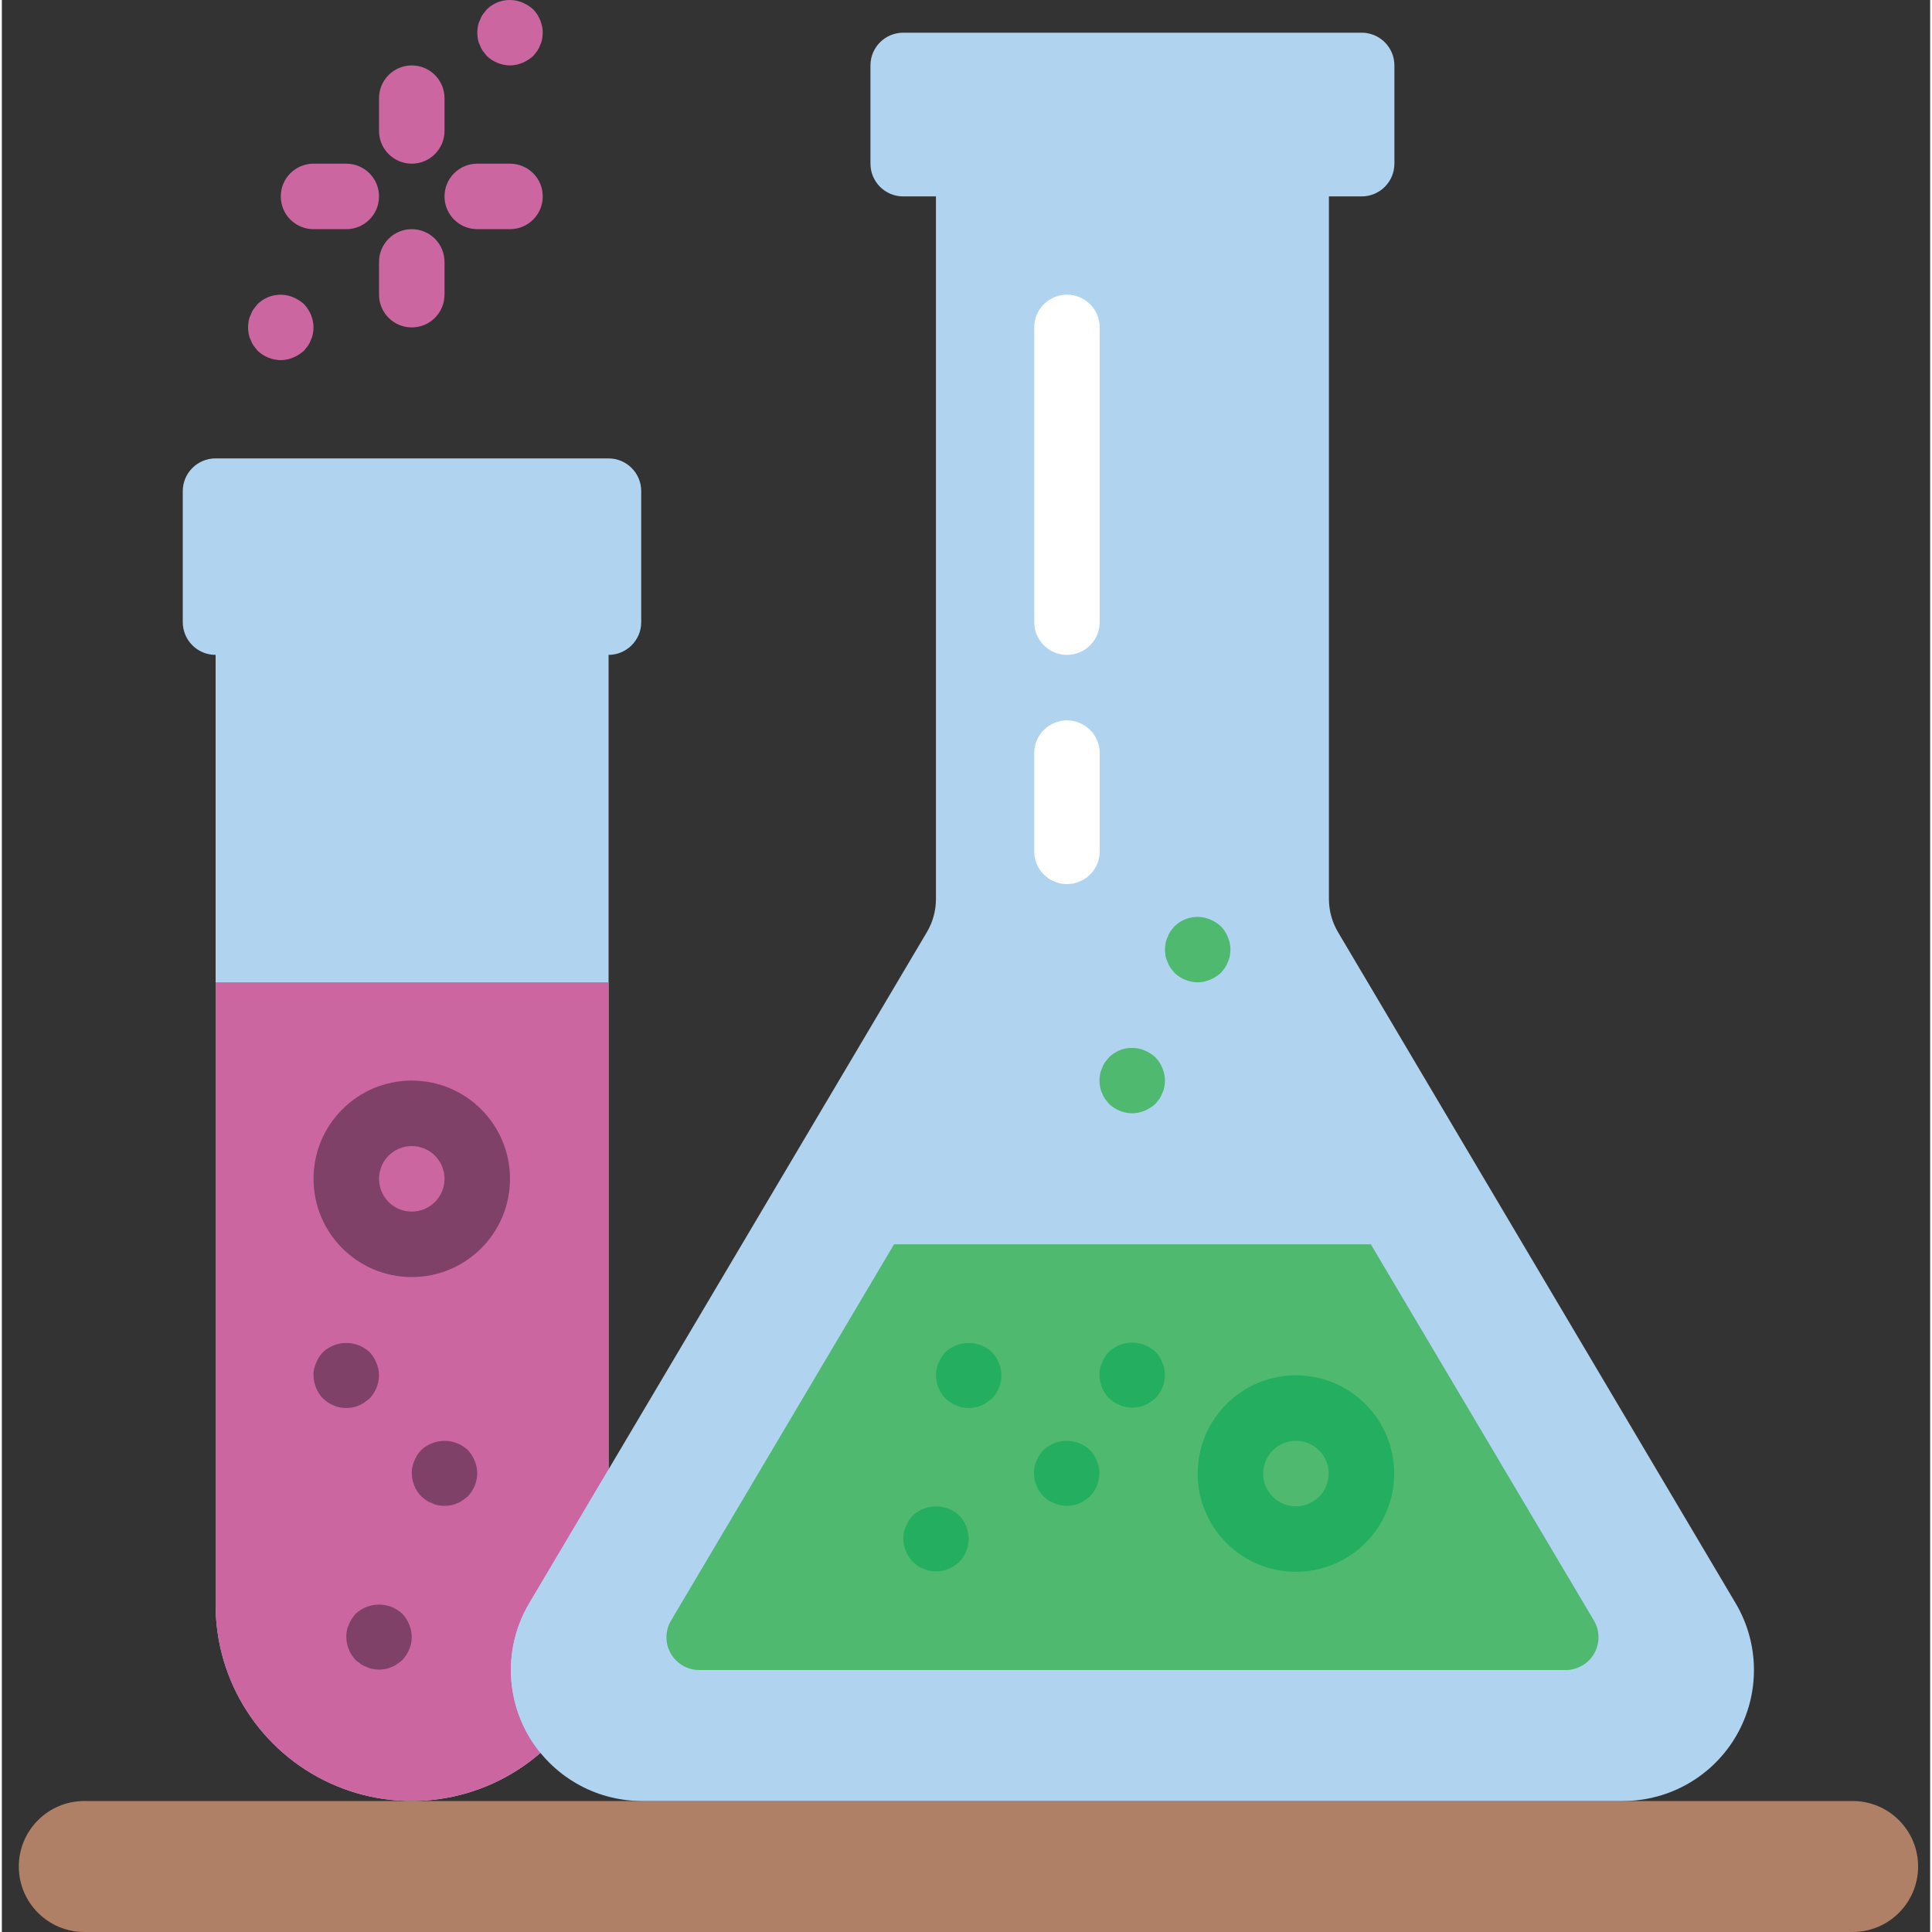 <svg height="511pt" viewBox="-4 0 511 511.985" width="511pt" xmlns="http://www.w3.org/2000/svg"><rect x="-4" y="0" width="511" height="511.985" fill="#333333" stroke="none"/><path d="m138.73 464.516c-15.379 13.371-37.156 16.523-55.695 8.055-18.539-8.465-30.422-26.984-30.387-47.367v-269.016h104.133v233.266zm0 0" fill="#b0d3f0"/><path d="m52.621 121.477h104.137c4.793 0 8.676 3.883 8.676 8.676v34.715c0 4.793-3.883 8.676-8.676 8.676h-104.137c-4.793 0-8.68-3.883-8.68-8.676v-34.715c0-4.793 3.887-8.676 8.68-8.676zm0 0" fill="#b0d3f0"/><path d="m135.781 424.859c-7.469 12.52-6.289 28.379 2.949 39.656-15.379 13.371-37.156 16.523-55.695 8.055-18.539-8.465-30.422-26.984-30.387-47.367v-164.879h104.133v129.129zm0 0" fill="#cc66a1"/><path d="m17.848 477.273h468.609c9.586 0 17.355 7.77 17.355 17.355 0 9.586-7.77 17.355-17.355 17.355h-468.609c-9.586 0-17.355-7.77-17.355-17.355 0-9.586 7.77-17.355 17.355-17.355zm0 0" fill="#af8066"/><path d="m425.602 477.273h-259.992c-12.473-.004-23.984-6.695-30.16-17.535-6.172-10.836-6.055-24.152.305-34.879l105.359-177.805c1.59-2.676 2.426-5.73 2.422-8.844v-203.516h104.137v203.516c.004 3.113.84 6.168 2.43 8.844l105.352 177.805c6.359 10.727 6.477 24.043.305 34.879-6.172 10.84-17.688 17.531-30.156 17.535zm0 0" fill="#b0d3f0"/><path d="m410.414 442.562h-229.621c-3.117-.004-5.996-1.676-7.539-4.387-1.543-2.707-1.512-6.035.078-8.719l59.098-99.711h126.352l59.121 99.711c1.594 2.688 1.621 6.02.07 8.73-1.551 2.711-4.438 4.383-7.559 4.375zm0 0" fill="#4fba6f"/><path d="m278.258 173.543c-4.793 0-8.68-3.883-8.68-8.676v-78.102c0-4.793 3.887-8.68 8.68-8.68 4.793 0 8.676 3.887 8.676 8.68v78.102c0 4.793-3.883 8.676-8.676 8.676zm0 0" fill="#fff"/><path d="m278.258 234.289c-4.793 0-8.68-3.883-8.68-8.676v-26.035c0-4.793 3.887-8.68 8.68-8.68 4.793 0 8.676 3.887 8.676 8.68v26.035c0 4.793-3.883 8.676-8.676 8.676zm0 0" fill="#fff"/><path d="m252.215 373.137c-.582-.016-1.164-.074-1.738-.172-.539-.098-1.062-.27-1.551-.523-.559-.188-1.086-.449-1.57-.781l-1.305-1.039c-1.582-1.664-2.48-3.863-2.516-6.16-.031-1.141.211-2.273.703-3.301.418-1.059 1.031-2.031 1.812-2.863 3.48-3.211 8.844-3.211 12.324 0 .789.828 1.406 1.801 1.824 2.863.441 1.043.68 2.164.691 3.301-.031 2.297-.93 4.496-2.516 6.16-.426.348-.867.695-1.387 1.039-.445.344-.941.609-1.477.781-.516.266-1.074.441-1.648.523-.543.098-1.098.156-1.648.172zm0 0" fill="#24ae5f"/><path d="m87.273 373.137c-.582-.016-1.164-.074-1.738-.172-.543-.098-1.07-.27-1.562-.523-.555-.191-1.082-.453-1.57-.781l-1.293-1.039c-1.586-1.664-2.484-3.863-2.516-6.16-.031-1.141.207-2.27.695-3.301.418-1.062 1.035-2.031 1.82-2.863 3.48-3.211 8.844-3.211 12.324 0 .785.832 1.402 1.801 1.82 2.863.445 1.043.684 2.164.695 3.301-.031 2.297-.934 4.496-2.516 6.16-.434.348-.867.695-1.391 1.039-.441.344-.941.609-1.473.781-.52.266-1.082.441-1.66.523-.539.102-1.086.156-1.637.172zm0 0" fill="#804169"/><path d="m95.949 442.457c-.582-.02-1.16-.078-1.734-.176-.543-.102-1.07-.277-1.562-.527-.555-.191-1.082-.453-1.57-.781l-1.293-1.016c-1.586-1.664-2.484-3.863-2.516-6.16-.031-1.141.207-2.273.691-3.309.418-1.059 1.039-2.027 1.824-2.855 3.477-3.219 8.844-3.219 12.32 0 .789.828 1.406 1.797 1.824 2.855.445 1.047.684 2.172.695 3.309-.035 2.297-.934 4.496-2.52 6.16-.434.348-.867.695-1.387 1.031-.445.344-.941.609-1.477.781-.52.266-1.078.441-1.656.531-.543.09-1.09.145-1.641.156zm0 0" fill="#804169"/><path d="m113.305 399.066c-.582-.02-1.16-.078-1.734-.172-.543-.102-1.07-.281-1.562-.531-.555-.191-1.082-.453-1.57-.781l-1.293-1.016c-1.586-1.66-2.484-3.863-2.516-6.16-.031-1.141.207-2.273.691-3.305.418-1.062 1.039-2.031 1.824-2.855 3.477-3.219 8.848-3.219 12.324 0 .785.824 1.402 1.793 1.82 2.855.445 1.043.684 2.168.695 3.305-.035 2.297-.934 4.496-2.516 6.16-.434.348-.871.695-1.391 1.035-.441.34-.941.605-1.477.781-.52.262-1.078.441-1.656.527-.543.09-1.09.145-1.641.156zm0 0" fill="#804169"/><path d="m278.188 399.066c-.582-.02-1.16-.078-1.734-.172-.543-.102-1.07-.281-1.562-.531-.555-.191-1.086-.453-1.57-.781l-1.293-1.016c-1.59-1.66-2.488-3.863-2.52-6.16-.031-1.141.207-2.273.695-3.305.418-1.062 1.035-2.031 1.824-2.855 3.477-3.219 8.844-3.219 12.32 0 .785.824 1.406 1.793 1.824 2.855.445 1.043.68 2.168.691 3.305-.031 2.297-.93 4.496-2.516 6.16-.434.348-.867.695-1.387 1.035-.445.34-.945.605-1.477.781-.52.262-1.082.441-1.656.527-.543.09-1.09.145-1.641.156zm0 0" fill="#24ae5f"/><path d="m295.543 373.031c-.582-.016-1.16-.074-1.734-.172-.543-.102-1.07-.281-1.562-.531-.555-.188-1.082-.453-1.57-.777l-1.293-1.016c-1.586-1.664-2.488-3.863-2.52-6.164-.027-1.141.207-2.273.695-3.305.418-1.062 1.035-2.031 1.824-2.855 3.477-3.219 8.844-3.219 12.32 0 .789.824 1.406 1.793 1.824 2.855.445 1.047.68 2.168.695 3.305-.035 2.297-.934 4.5-2.52 6.164-.434.344-.867.691-1.387 1.031-.445.344-.941.605-1.477.781-.52.262-1.078.441-1.656.527-.543.094-1.09.145-1.641.156zm0 0" fill="#24ae5f"/><path d="m243.535 416.422c-.582-.02-1.16-.078-1.734-.172-.539-.102-1.062-.281-1.555-.531-.555-.188-1.086-.449-1.57-.781l-1.273-1.016c-1.586-1.664-2.484-3.863-2.52-6.16-.031-1.141.211-2.273.703-3.305.414-1.062 1.031-2.031 1.816-2.855 3.477-3.219 8.844-3.219 12.32 0 1.562 1.68 2.457 3.867 2.516 6.16-.031 2.297-.93 4.496-2.516 6.16-.441.371-.906.715-1.387 1.035-.445.344-.941.609-1.477.781-.52.262-1.074.441-1.648.527-.555.094-1.113.145-1.676.156zm0 0" fill="#24ae5f"/><path d="m104.629 338.426c-14.379 0-26.035-11.656-26.035-26.035s11.656-26.035 26.035-26.035 26.031 11.656 26.031 26.035-11.652 26.035-26.031 26.035zm0-34.711c-4.793 0-8.68 3.883-8.68 8.676s3.887 8.68 8.68 8.68c4.793 0 8.676-3.887 8.676-8.68s-3.883-8.676-8.676-8.676zm0 0" fill="#804169"/><path d="m338.934 416.527c-14.379 0-26.035-11.656-26.035-26.035 0-14.379 11.656-26.031 26.035-26.031s26.035 11.652 26.035 26.031c0 14.379-11.656 26.035-26.035 26.035zm0-34.711c-4.793 0-8.68 3.883-8.68 8.676 0 4.793 3.887 8.68 8.68 8.68 4.793 0 8.676-3.887 8.676-8.68 0-4.793-3.883-8.676-8.676-8.676zm0 0" fill="#24ae5f"/><path d="m69.914 95.441c-2.297-.031-4.496-.93-6.16-2.516l-1.039-1.301c-.332-.484-.594-1.012-.781-1.562-.254-.492-.426-1.02-.523-1.562-.098-.574-.156-1.152-.172-1.734.02-.582.078-1.164.172-1.738.098-.543.27-1.07.523-1.562.188-.551.449-1.078.781-1.559l1.039-1.305c2.496-2.461 6.227-3.18 9.461-1.82 1.051.438 2.02 1.055 2.863 1.82 1.582 1.664 2.48 3.867 2.516 6.164-.016.582-.074 1.16-.172 1.734-.098.543-.273 1.07-.523 1.562-.188.551-.449 1.078-.781 1.562l-1.039 1.301c-.844.766-1.812 1.383-2.863 1.82-1.043.445-2.164.684-3.301.695zm0 0" fill="#cc66a1"/><path d="m295.543 295.035c-2.297-.035-4.496-.934-6.16-2.516l-1.043-1.301c-.328-.484-.59-1.012-.781-1.562-.25-.492-.426-1.02-.52-1.562-.102-.574-.16-1.156-.176-1.738.02-.578.078-1.16.176-1.734.094-.543.27-1.07.52-1.562.191-.551.453-1.078.781-1.562l1.043-1.301c2.496-2.461 6.227-3.18 9.457-1.82 1.051.438 2.02 1.055 2.863 1.82 1.586 1.664 2.484 3.863 2.52 6.16-.016.582-.074 1.164-.176 1.738-.094.543-.27 1.07-.52 1.562-.191.551-.453 1.078-.781 1.562l-1.043 1.301c-.844.766-1.812 1.383-2.863 1.82-1.043.445-2.164.684-3.297.695zm0 0" fill="#4fba6f"/><path d="m312.898 260.324c-2.297-.035-4.496-.934-6.16-2.516l-1.043-1.305c-.328-.48-.59-1.008-.781-1.562-.25-.488-.426-1.016-.52-1.559-.102-.574-.16-1.156-.172-1.738.016-.582.074-1.16.172-1.734.094-.543.27-1.07.52-1.562.191-.555.453-1.078.781-1.562l1.043-1.301c2.496-2.461 6.227-3.18 9.457-1.824 1.051.441 2.02 1.059 2.863 1.824 1.586 1.664 2.484 3.863 2.52 6.16-.016.582-.074 1.164-.176 1.738-.094.543-.27 1.07-.52 1.559-.191.555-.453 1.082-.781 1.562l-1.043 1.305c-.844.766-1.812 1.379-2.863 1.82-1.043.445-2.164.68-3.297.695zm0 0" fill="#4fba6f"/><g fill="#cc66a1"><path d="m130.66 17.34c-2.297-.031-4.496-.934-6.16-2.516l-1.039-1.301c-.332-.484-.594-1.012-.781-1.562-.254-.492-.43-1.02-.523-1.562-.102-.574-.156-1.152-.172-1.734.02-.582.078-1.164.172-1.738.094-.543.27-1.07.523-1.562.188-.551.449-1.078.781-1.559l1.039-1.305c2.496-2.461 6.227-3.18 9.461-1.82 1.051.438 2.02 1.055 2.863 1.82 1.582 1.664 2.48 3.863 2.516 6.164-.016.582-.074 1.16-.172 1.734-.098.543-.273 1.07-.523 1.562-.188.551-.453 1.078-.781 1.562l-1.039 1.301c-.844.766-1.812 1.383-2.863 1.82-1.043.445-2.164.684-3.301.695zm0 0"/><path d="m104.629 43.375c-4.793 0-8.68-3.887-8.68-8.68v-8.676c0-4.793 3.887-8.68 8.68-8.68 4.793 0 8.676 3.887 8.676 8.68v8.676c0 4.793-3.883 8.68-8.676 8.68zm0 0"/><path d="m104.629 86.766c-4.793 0-8.68-3.887-8.68-8.68v-8.676c0-4.793 3.887-8.68 8.68-8.68 4.793 0 8.676 3.887 8.676 8.68v8.676c0 4.793-3.883 8.68-8.676 8.68zm0 0"/><path d="m87.273 60.73h-8.68c-4.793 0-8.68-3.887-8.68-8.68s3.887-8.676 8.68-8.676h8.68c4.793 0 8.676 3.883 8.676 8.676s-3.883 8.68-8.676 8.68zm0 0"/><path d="m130.66 60.73h-8.676c-4.793 0-8.68-3.887-8.68-8.68s3.887-8.676 8.68-8.676h8.676c4.793 0 8.68 3.883 8.68 8.676s-3.887 8.68-8.68 8.68zm0 0"/></g><path d="m234.859 8.664h121.488c4.793 0 8.68 3.883 8.68 8.676v26.035c0 4.793-3.887 8.676-8.68 8.676h-121.488c-4.793 0-8.68-3.883-8.68-8.676v-26.035c0-4.793 3.887-8.676 8.68-8.676zm0 0" fill="#b0d3f0"/></svg>